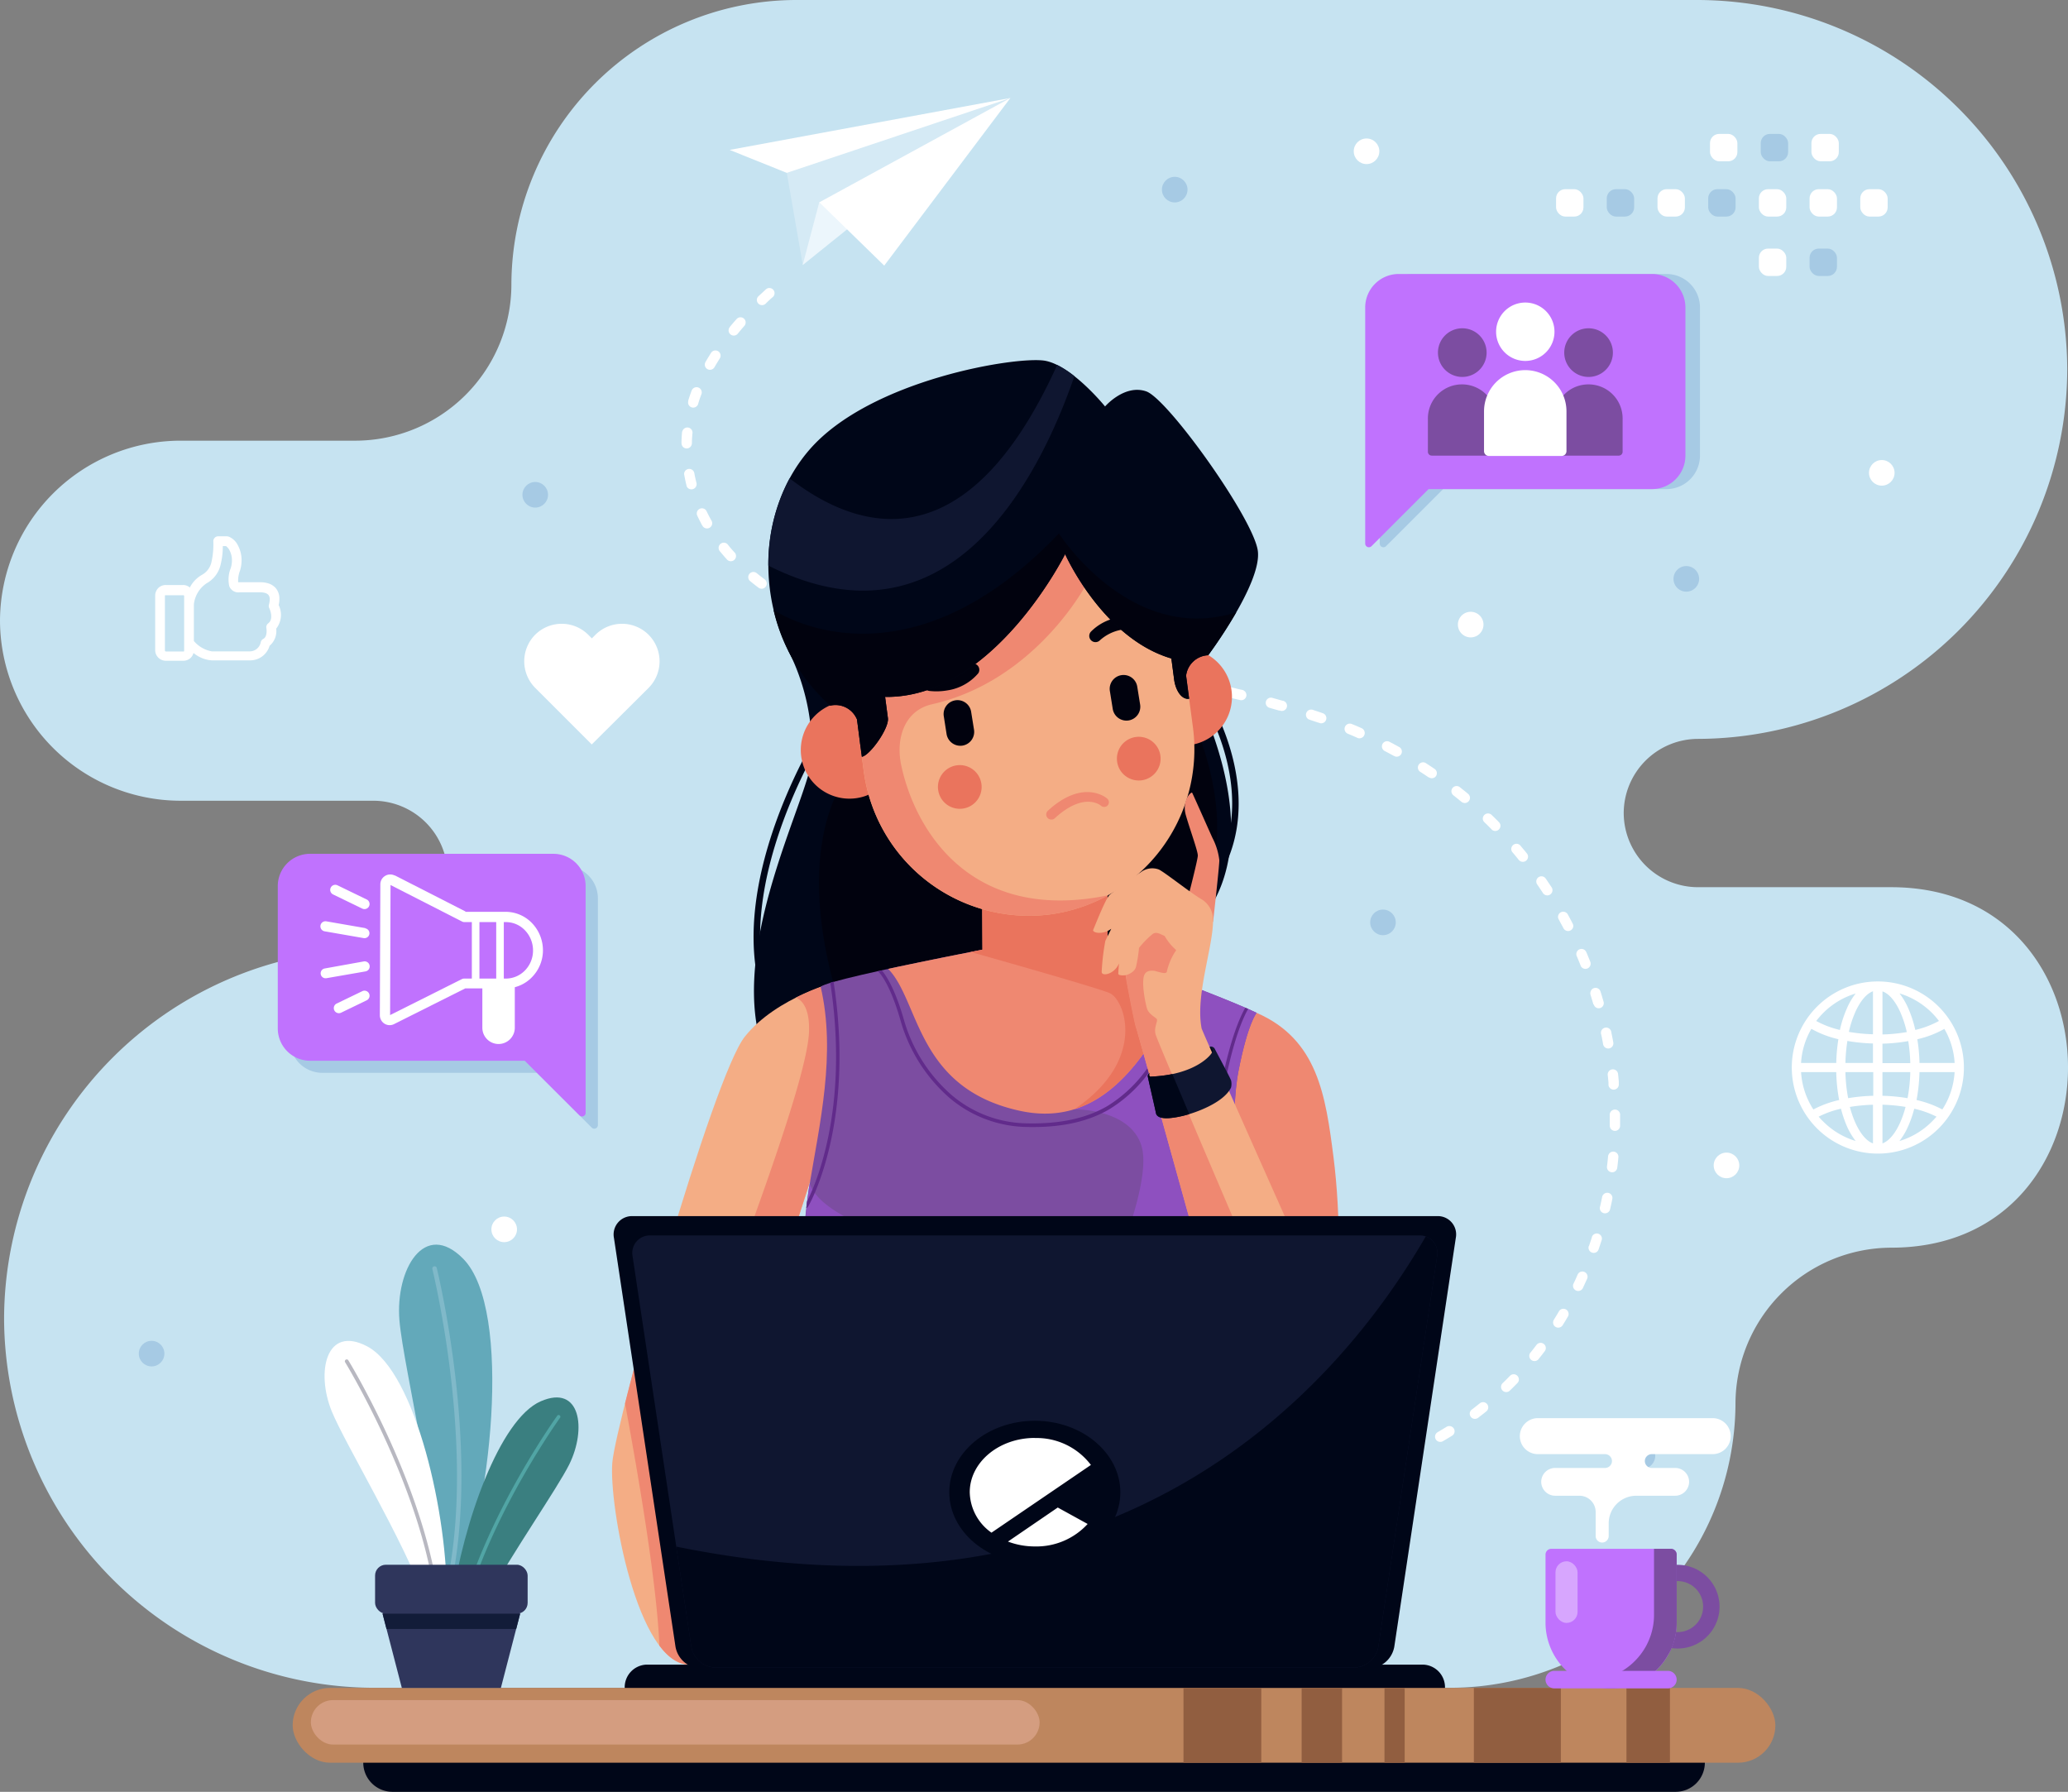 <svg id="Layer_2" data-name="Layer 2" xmlns="http://www.w3.org/2000/svg" width="295.078" height="255.629" viewBox="0 0 295.078 255.629">
  <rect x="0" y="0" width="295.078" height="255.629" fill="#808080" stroke="none"/>
  <g id="OBJECTS" transform="translate(0 0)">
    <path id="Path_162" data-name="Path 162" d="M269.845,178a22.3,22.3,0,0,0-22.213,22.213h0a40.7,40.7,0,0,1-40.573,40.573H53.3A52.86,52.86,0,0,1,.583,188.116h0A52.867,52.867,0,0,1,53.3,135.408h0a10.607,10.607,0,0,0,10.565-10.593h0A10.607,10.607,0,0,0,53.29,114.237H25.684A25.788,25.788,0,0,1,0,88.553H0A25.788,25.788,0,0,1,25.684,62.869H50.756A22.3,22.3,0,0,0,72.969,40.657h0A40.7,40.7,0,0,1,113.563,0h128.7a52.867,52.867,0,0,1,52.707,52.707h0a52.867,52.867,0,0,1-52.707,52.707h0a10.614,10.614,0,0,0-10.579,10.579h0a10.614,10.614,0,0,0,10.579,10.579h27.579C303.491,126.572,303.491,178,269.845,178Z" transform="translate(0 0)" fill="#c6e3f1" fill-rule="evenodd"/>
    <path id="Path_163" data-name="Path 163" d="M153.148,60.432a.738.738,0,0,0-.979-1.1c-.375.333-.743.694-1.1,1.013a.729.729,0,0,0-.16.861.743.743,0,0,0,1.173.215A14.264,14.264,0,0,1,153.148,60.432Zm66.875,169.151a.743.743,0,0,0,.035,1.479h1.492a.736.736,0,0,0,.354-1.388.8.8,0,0,0-.416-.111h-.847Zm5.838-.319a.743.743,0,0,0,.16,1.472l.694-.069.812-.1a.736.736,0,0,0,.333-1.333.75.75,0,0,0-.528-.132l-.777.09-.694.069Zm5.789-.847a.736.736,0,0,0,.292,1.444l.4-.056.694-.146.34-.076a.743.743,0,0,0,.111-1.388.784.784,0,0,0-.437,0l-.326.069-.694.139Zm5.657-1.388a.736.736,0,1,0,.444,1.388l.6-.187.639-.208.194-.062a.739.739,0,0,0-.486-1.4l-.174.056-.618.2-.6.187Zm5.47-2.006a.735.735,0,1,0,.6,1.34l.493-.215.59-.264.278-.132a.743.743,0,0,0-.236-1.388.694.694,0,0,0-.4.069l-.264.118-.569.257-.5.222Zm5.206-2.617a.743.743,0,0,0,.43,1.388.757.757,0,0,0,.319-.1l.215-.125.535-.319.528-.319a.743.743,0,0,0-.444-1.388.694.694,0,0,0-.333.111l-.514.312-.514.305-.222.132Zm4.859-3.214a.736.736,0,0,0,.652,1.291.826.826,0,0,0,.25-.118l.319-.25.479-.368.382-.305a.743.743,0,0,0-.382-1.312.771.771,0,0,0-.548.16l-.368.292-.465.368Zm4.415-3.783a.739.739,0,1,0,1.041,1.048l.3-.292.423-.423.333-.34a.694.694,0,0,0,.2-.611.736.736,0,0,0-1.263-.416l-.326.333-.41.41-.3.292Zm3.922-4.3a.743.743,0,0,0,1.159.923l.215-.271.368-.465.34-.444a.743.743,0,0,0-.6-1.187.763.763,0,0,0-.583.292l-.333.437-.354.451-.215.264Zm3.381-4.741a.736.736,0,0,0,.757,1.118.75.75,0,0,0,.5-.34l.118-.187.305-.5.354-.6a.743.743,0,0,0-1.284-.736l-.333.562-.3.486-.118.194Zm2.777-5.109a.743.743,0,0,0,1.34.632l.285-.618.243-.534.1-.215a.743.743,0,0,0-1.152-.868.812.812,0,0,0-.208.278l-.09.208-.229.521-.285.6Zm2.2-5.394a.743.743,0,0,0,1.173.805.778.778,0,0,0,.229-.333l.174-.521.181-.555.111-.347a.736.736,0,0,0-1.388-.437l-.1.333-.18.541-.174.514Zm1.6-5.609a.743.743,0,0,0,1.263.694.7.7,0,0,0,.181-.347l.1-.43.125-.576.09-.451a.736.736,0,0,0-1.291-.618.694.694,0,0,0-.16.326l-.09.437-.118.562-.1.43Zm1-5.748a.737.737,0,1,0,1.465.174l.049-.375.063-.59.049-.521a.736.736,0,0,0-1.291-.555.778.778,0,0,0-.18.416l-.049.507-.062.576Zm.4-5.817a.736.736,0,1,0,1.472,0V177.2a.743.743,0,1,0-1.479,0v1.465Zm-.187-5.831a.739.739,0,1,0,1.472-.132v-.354l-.056-.6-.056-.528a.743.743,0,0,0-1.472.16l.056.514.056.583Zm-.764-5.789a.738.738,0,1,0,1.451-.271l-.076-.417-.118-.59-.09-.458a.743.743,0,1,0-1.451.3l.1.444.111.583Zm-1.333-5.678a.726.726,0,1,0,1.388-.423l-.146-.5-.174-.59-.111-.34a.736.736,0,0,0-1.43.1.652.652,0,0,0,0,.347l.1.326.173.569.146.507Zm-1.888-5.553a.746.746,0,1,0,1.388-.548l-.264-.646-.236-.569-.076-.167a.738.738,0,1,0-1.354.59l.069.153.229.555.257.632Zm-2.423-5.3a.743.743,0,0,0,1.388-.354.826.826,0,0,0-.09-.333l-.139-.271-.292-.555-.271-.493a.743.743,0,0,0-1.388.375.694.694,0,0,0,.1.34l.257.486.292.535.139.271ZM263,145.5a.757.757,0,0,0,.694.326.743.743,0,0,0,.541-1.152l-.34-.507-.354-.528-.139-.2a.738.738,0,1,0-1.208.847l.125.187.347.514.34.514Zm-3.436-4.72a.743.743,0,0,0,1.3-.6.77.77,0,0,0-.16-.34l-.243-.305-.417-.493-.292-.354a.743.743,0,0,0-1.125.965l.285.333.4.486.243.305Zm-3.887-4.352a.743.743,0,0,0,1.243-.694.694.694,0,0,0-.2-.347l-.187-.2-.472-.465-.4-.389a.743.743,0,0,0-1.229.694.763.763,0,0,0,.208.361l.389.375.458.458.194.194Zm-4.3-3.943a.743.743,0,0,0,1.208-.639.764.764,0,0,0-.271-.507l-.222-.187-.528-.423-.41-.326a.739.739,0,1,0-.916,1.159l.4.319.507.416.229.187Zm-4.665-3.505a.75.75,0,0,0,.861,0,.736.736,0,0,0-.042-1.2l-.4-.271-.583-.382-.264-.174a.743.743,0,0,0-1.062.944.646.646,0,0,0,.264.3l.257.167.569.375.4.271Zm-4.984-3.061a.736.736,0,1,0,.694-1.291l-.139-.076-.632-.347-.548-.285a.736.736,0,0,0-1.007.972.694.694,0,0,0,.326.34l.528.278.618.333.139.076Zm-5.213-2.561a.756.756,0,0,0,.6-1.388l-.694-.305-.694-.285a.75.75,0,1,0-.569,1.388l.653.271.694.305Zm-5.442-2.138a.736.736,0,1,0,.479-1.388l-.1-.042-1.305-.437a.743.743,0,0,0-.889,1.034.694.694,0,0,0,.43.375l1.284.43h.1Zm-5.664-1.784a.736.736,0,1,0,.4-1.388l-1.43-.4a.694.694,0,0,0-.555.069.736.736,0,0,0,.167,1.354l1.388.4Zm-5.685-1.485a.736.736,0,0,0,.694-1.27.694.694,0,0,0-.319-.167c-.465-.083-.979-.229-1.444-.34a.743.743,0,0,0-.771,1.152.756.756,0,0,0,.437.292c.465.1.979.25,1.437.333Zm-5.748-1.256a.736.736,0,0,0,.326-1.423l-1.458-.278a.736.736,0,0,0-.618,1.284.784.784,0,0,0,.34.167l1.451.278Zm-5.8-1.048a.743.743,0,0,0,.625-1.27.694.694,0,0,0-.382-.187l-1.465-.236a.739.739,0,1,0-.507,1.388.638.638,0,0,0,.278.1l1.451.236Zm-5.824-.875a.736.736,0,0,0,.694-1.173.694.694,0,0,0-.493-.292l-1.465-.194a.736.736,0,0,0-.541,1.319.694.694,0,0,0,.347.146l1.465.194Zm-5.852-.694a.743.743,0,1,0,.16-1.472l-1.472-.153a.743.743,0,0,0-.555,1.3.694.694,0,0,0,.4.167Zm-5.866-.576a.743.743,0,0,0,.535-1.312.785.785,0,0,0-.4-.16l-1.479-.125a.738.738,0,1,0-.125,1.472Zm-5.907-.528a.743.743,0,0,0,.167-1.472l-1.465-.16a.737.737,0,0,0-.174,1.465l1.472.167Zm-5.831-.764a.743.743,0,0,0,.694-1.1.694.694,0,0,0-.528-.354l-1.444-.236a.737.737,0,1,0-.257,1.451c.486.09.979.167,1.472.243Zm-5.886-1.1a.736.736,0,0,0,.285-1.444l-1.43-.326a.736.736,0,0,0-.8,1.1.75.75,0,0,0,.458.333l1.458.333Zm-5.782-1.485a.736.736,0,0,0,.791-1.166.791.791,0,0,0-.368-.25c-.465-.132-.93-.278-1.388-.423a.736.736,0,1,0-.458,1.388c.479.153.951.3,1.43.437Zm-5.65-1.944a.75.75,0,0,0,.8-.167.736.736,0,0,0-.25-1.208l-1.347-.555a.736.736,0,0,0-.84,1.173.819.819,0,0,0,.257.18c.458.2.916.389,1.388.576Zm-5.435-2.527a.755.755,0,0,0,.736-1.319q-.646-.347-1.27-.694a.694.694,0,0,0-.652-.049.736.736,0,0,0-.1,1.319c.43.25.868.5,1.312.736Zm-5.081-3.228a.736.736,0,0,0,1.145-.826.757.757,0,0,0-.25-.354c-.389-.285-.771-.583-1.145-.889a.737.737,0,1,0-.937,1.138C150.267,101.311,150.656,101.623,151.058,101.921Zm-4.484-4.005a.743.743,0,0,0,1.27-.653.694.694,0,0,0-.174-.34c-.326-.354-.632-.694-.937-1.09a.743.743,0,1,0-1.145.937C145.908,97.16,146.234,97.541,146.574,97.916Zm-3.554-4.922a.743.743,0,1,0,1.3-.694c-.236-.423-.451-.84-.659-1.277a.737.737,0,1,0-1.333.632c.215.458.451.909.694,1.388Zm-2.242-5.657a.694.694,0,0,0,.458.514.743.743,0,0,0,.979-.868c-.118-.465-.222-.923-.305-1.388a.736.736,0,0,0-1.437-.069.646.646,0,0,0,0,.326c.09.5.194,1,.319,1.492Zm-.694-6.053a.736.736,0,0,0,1.388.382.756.756,0,0,0,.09-.347c0-.472.035-.951.076-1.388a.736.736,0,0,0-1.388-.444.694.694,0,0,0-.1.312c-.042.5-.069,1.013-.076,1.52Zm.972-6.018a.757.757,0,0,0,0,.479.736.736,0,0,0,1.388,0,14.105,14.105,0,0,1,.465-1.388.744.744,0,1,0-1.388-.534c-.18.472-.347.965-.493,1.444Zm2.457-5.553a.739.739,0,1,0,1.277.743c.243-.416.493-.826.75-1.236a.738.738,0,0,0-1.243-.8c-.271.43-.534.861-.784,1.291Zm3.45-4.963a.743.743,0,0,0,.625,1.208.757.757,0,0,0,.521-.271c.305-.375.618-.743.937-1.111a.736.736,0,0,0-.805-1.18.826.826,0,0,0-.305.208C147.608,63.979,147.282,64.361,146.963,64.749Z" transform="translate(-42.84 -18.089)" fill="#fff" fill-rule="evenodd"/>
    <path id="Path_164" data-name="Path 164" d="M164.626,149.2a.479.479,0,0,1,.653-.139.465.465,0,0,1,.139.646c-.049.083-18.61,28.925-3.95,45.738a.472.472,0,0,1-.049.694.465.465,0,0,1-.659-.042C145.634,178.712,164.577,149.287,164.626,149.2Z" transform="translate(-47.377 -45.566)" fill="#000618" fill-rule="evenodd"/>
    <path id="Path_165" data-name="Path 165" d="M246.631,143.194a.468.468,0,1,1,.791-.5c0,.049,10.628,16.507-.555,29.154a.465.465,0,0,1-.694.042.472.472,0,0,1,0-.694C256.884,159.111,246.659,143.235,246.631,143.194Z" transform="translate(-75.245 -43.576)" fill="#000618" fill-rule="evenodd"/>
    <path id="Path_166" data-name="Path 166" d="M167.654,121.057l-7.8,8.594a31.424,31.424,0,0,1,3.374,15.313c-.375,8.691-29.668,56.851,24.455,56.6s24-28.169,24-28.169,17.854-5.775,8.837-31.626S167.654,121.057,167.654,121.057Z" transform="translate(-47.399 -36.898)" fill="#000618" fill-rule="evenodd"/>
    <path id="Path_167" data-name="Path 167" d="M216.252,179.865c-.312-.312-.5-.486-.5-.486a11.861,11.861,0,0,0,1.624-.694A49.137,49.137,0,0,0,222,172.576c7.379-11.474-.472-27.252-.472-27.252l-4.165-1.243s-8.33-2.978-10.551-3.728-28.051.868-35.4,14.647.833,33.757.833,33.757,30.446-.986,32.181-1.111C205.729,187.535,210.734,185.585,216.252,179.865Z" transform="translate(-51.488 -42.88)" fill="#01020e" fill-rule="evenodd"/>
    <path id="Path_168" data-name="Path 168" d="M247.433,208.17c8.691,3.8,9.822,11.745,10.954,20.589,1,7.851,1.312,19.686-.757,37.672S222.7,242.7,222.7,242.7Z" transform="translate(-68.112 -63.668)" fill="#ef8871" fill-rule="evenodd"/>
    <path id="Path_169" data-name="Path 169" d="M166.667,205.928l-8.441-4.318s-8.92,2.221-13.48,7.955S126.371,264.313,125.85,270.3s3.54,28.842,10.968,28.842S147.924,249.2,147.924,249.2l6.067-18.742Z" transform="translate(-38.477 -61.662)" fill="#f4ad85" fill-rule="evenodd"/>
    <path id="Path_170" data-name="Path 170" d="M167.484,205.928l-8.441-4.318a33.227,33.227,0,0,0-6.164,2.367c1.1.528,1.951,1.881,1.853,4.859-.264,7.816-12.189,37.665-14.8,46.008s-4.692,13.3-4.692,13.3l-5.428-11.4c-.493,1.84-.937,3.568-1.333,5.137,2.027,10.954,4.561,25.968,4.9,34.548,1.256,1.673,2.679,2.7,4.255,2.7,7.427,0,11.106-49.944,11.106-49.944l6.067-18.742Z" transform="translate(-39.295 -61.662)" fill="#ef8871" fill-rule="evenodd"/>
    <path id="Path_171" data-name="Path 171" d="M199.652,192.32s22.428,7.99,28.766,11c0,0-1.215,1.263-2.575,8.142s0,16.944-1.43,26.85c-1.041,7.157-5.886,43.371-8.5,62.911l-55.282-4.456c0-.868-.049-1.916-.1-3.1,4.54,3.533,8.892,3.693,6.2-6.636-4.692-17.986-3.776-49.285-2.214-58.656s3.894-19.263,1.68-28.78C167.68,198.255,199.652,192.32,199.652,192.32Z" transform="translate(-49.098 -58.82)" fill="#7c4da1" fill-rule="evenodd"/>
    <path id="Path_172" data-name="Path 172" d="M215.581,200.08c5.616,2.082,11.315,4.318,14.036,5.616,0,0-1.215,1.263-2.575,8.142s0,16.944-1.43,26.85c-.208,1.43-.569,4.033-1.034,7.427-12.495,1.944-49.382,6.171-58.239,5.387a15.463,15.463,0,0,1-1.888-.285,162.259,162.259,0,0,1,1.263-22.47c.042-.243.083-.479.118-.694,3.131,9.225,42.475,14.376,42.475,14.376s6.518-14.425,4.859-19.77-9.552-5.2-9.552-5.2l.2-4.776s7.823-10.593,9.718-13.814C213.749,200.441,214.485,200.2,215.581,200.08Z" transform="translate(-50.296 -61.194)" fill="#8e50bf" fill-rule="evenodd"/>
    <path id="Path_173" data-name="Path 173" d="M219.152,201.088l.465.18c-.993,4.019-2.332,8.732-4.165,11.509a19.8,19.8,0,0,1-6.5,6.49c-2.846,1.652-6.567,2.645-11.8,2.513a17.465,17.465,0,0,1-11-4.165,22.948,22.948,0,0,1-6.942-10.933c-1.43-5-2.777-6.664-3.242-7.115l.548-.118c.639.75,1.9,2.666,3.165,7.094a22.442,22.442,0,0,0,6.81,10.7,16.937,16.937,0,0,0,10.655,4.019c5.1.125,8.739-.84,11.516-2.443a19.436,19.436,0,0,0,6.331-6.31c1.833-2.728,3.151-7.421,4.165-11.419Zm9.218,3.679.41.174c-1.083,1.916-2.6,5.928-4,14.327-1.673,10.065.243,14.577,1.715,16.514,0,.229-.035.458-.056.694-1.576-1.791-3.957-6.407-2.145-17.284,1.388-8.253,2.922-12.37,4.075-14.418Zm-62.64,28.578q.056-.479.1-.916c1.263-2.478,6.06-13.39,3.325-31.237l.472-.146c3.145,20.373-3.471,31.869-3.658,32.132a.27.27,0,0,1-.056.069.25.25,0,0,1-.187.1Z" transform="translate(-50.688 -61.001)" fill="#612b8b" fill-rule="evenodd"/>
    <path id="Path_174" data-name="Path 174" d="M204.655,157.75h.167a8.871,8.871,0,0,1,8.962,8.753l.111,17.958c3.256,1.187,7.15,2.631,10.794,4.026-5.741,12.391-12.495,20.582-23.324,18.235-14.82-3.214-14.293-15.66-18.8-20.248,4.214-.909,9.163-1.9,13.453-2.742l-.1-17.021A8.892,8.892,0,0,1,204.655,157.75Z" transform="translate(-55.835 -48.247)" fill="#ef8871" fill-rule="evenodd"/>
    <path id="Path_175" data-name="Path 175" d="M218.415,164.429a8.608,8.608,0,0,1,.555,2.992l.111,17.958c3.256,1.187,7.15,2.631,10.794,4.026-4.22,9.114-9.024,15.966-15.535,18,10.412-7.011,7.2-15.667,4.984-16.576s-19.8-5.852-19.8-5.852l1.68-.326-.1-17.021a8.9,8.9,0,0,1,3.179-6.879C208.96,160.7,213.632,162.159,218.415,164.429Z" transform="translate(-61.023 -49.164)" fill="#ea745d" fill-rule="evenodd"/>
    <path id="Path_176" data-name="Path 176" d="M240.18,133.25h.514a6.942,6.942,0,1,1-5.553,2.145c.1,2.048.75,4.505,3.367,4.415l-.6-3.943a2.381,2.381,0,0,1,2.27-2.617Z" transform="translate(-71.334 -40.754)" fill="#ea745d" fill-rule="evenodd"/>
    <path id="Path_177" data-name="Path 177" d="M169.74,144.463c-.167.042-.333.1-.493.153h0a6.942,6.942,0,1,0,5.914.618c.444,2,.451,4.554-2.082,5.144l-.451-3.964a2.381,2.381,0,0,0-2.888-1.951Z" transform="translate(-50.346 -44.165)" fill="#ea745d" fill-rule="evenodd"/>
    <path id="Path_178" data-name="Path 178" d="M193.734,89.4h0a23.761,23.761,0,0,1,26.614,20.36l2.846,21.359a23.768,23.768,0,0,1-20.36,26.607h0a23.761,23.761,0,0,1-26.614-20.36l-2.839-21.359A23.761,23.761,0,0,1,193.734,89.4Z" transform="translate(-52.967 -27.281)" fill="#f4ad85" fill-rule="evenodd"/>
    <path id="Path_179" data-name="Path 179" d="M193.734,89.4h0A23.775,23.775,0,0,1,220,107.8a9.863,9.863,0,0,1-1.083,3.471l-10.947-.639s-7.205,13.772-22,17.118c-3.978.9-5.22,4.915-4.408,8.719,1.978,9.281,9.94,22.574,29.55,18.534a23.448,23.448,0,0,1-8.274,2.728h0a23.761,23.761,0,0,1-26.614-20.36l-2.839-21.359A23.761,23.761,0,0,1,193.734,89.4Z" transform="translate(-52.966 -27.282)" fill="#ef8871" fill-rule="evenodd"/>
    <path id="Path_180" data-name="Path 180" d="M195.444,157.284a3.117,3.117,0,1,1-2.61,3.554,3.117,3.117,0,0,1,2.61-3.554Z" transform="translate(-58.966 -48.094)" fill="#ea745d" fill-rule="evenodd"/>
    <path id="Path_181" data-name="Path 181" d="M232.234,151.464a3.117,3.117,0,1,1-2.61,3.554,3.117,3.117,0,0,1,2.61-3.554Z" transform="translate(-70.219 -46.314)" fill="#ea745d" fill-rule="evenodd"/>
    <path id="Path_182" data-name="Path 182" d="M190.913,138.483a.89.89,0,1,0-.25,1.763,8.954,8.954,0,0,0,2.548-.069,7.15,7.15,0,0,0,4.456-2.45.9.9,0,0,0-1.388-1.131A6.014,6.014,0,0,1,190.913,138.483Z" transform="translate(-58.079 -41.676)" fill="#01020e" fill-rule="evenodd"/>
    <path id="Path_183" data-name="Path 183" d="M244.293,215.146s.909-.132,1.111.576-2.777,4.519-2.992,4.651-6.136-.618-6.136-.618-.319-.292-.25-.521a1.18,1.18,0,0,1,.285-.423Z" transform="translate(-72.185 -65.799)" fill="#000618" fill-rule="evenodd"/>
    <path id="Path_184" data-name="Path 184" d="M230.982,128.665a6.241,6.241,0,0,0-5.553,1.444.888.888,0,1,1-1.27-1.243,7.108,7.108,0,0,1,4.637-2.082,8.975,8.975,0,0,1,2.548.132.9.9,0,0,1,.694,1.055.882.882,0,0,1-1.055.694Z" transform="translate(-68.481 -38.765)" fill="#01020e" fill-rule="evenodd"/>
    <path id="Path_185" data-name="Path 185" d="M174.6,122.062l.4,3.027c.194,1.458-2.6,5.359-3.721,5.512l-.694-5.324a3.316,3.316,0,0,0-3.811-1.971c-10.662-9.4-11.69-26.426-2.985-36.492s29.849-13.439,33.687-12.7,8.51,6.511,8.51,6.511,2.777-3.221,5.873-2.152,15.313,18.159,15.924,22.754-7.073,14.89-7.073,14.89a3.318,3.318,0,0,0-3.158,2.909l.437,3.3c-1.118.153-1.944-1.263-2.138-2.721l-.4-3.027c-9.829-2.888-15.16-14.89-15.16-14.89S190.039,122.27,174.6,122.062Z" transform="translate(-48.307 -22.638)" fill="#000618" fill-rule="evenodd"/>
    <path id="Path_186" data-name="Path 186" d="M157.93,103.63a26.017,26.017,0,0,1,3.04-12.446c9.635,7.469,25.2,12.495,38.178-16.174a13.882,13.882,0,0,1,2.457,1.6C196.573,91.17,183.745,116.6,157.93,103.63Z" transform="translate(-48.302 -22.942)" fill="#0f1630" fill-rule="evenodd"/>
    <path id="Path_187" data-name="Path 187" d="M174.924,132.957l.4,3.026c.194,1.458-2.6,5.359-3.721,5.512l-.694-5.324A3.316,3.316,0,0,0,167.1,134.2a26.163,26.163,0,0,1-8.1-13.668s18.256,12.682,40.719-10.891c0,0,10.273,16.021,25.309,11.245a69.1,69.1,0,0,1-4.005,6.129,3.318,3.318,0,0,0-3.158,2.909l.437,3.3c-1.118.153-1.944-1.263-2.138-2.721l-.4-3.027c-9.829-2.888-15.16-14.89-15.16-14.89S190.362,133.165,174.924,132.957Z" transform="translate(-48.63 -33.533)" fill="#01020e" fill-rule="evenodd"/>
    <path id="Path_188" data-name="Path 188" d="M246.038,180.926l1.541.417s.9-8.024.889-8.8a9.273,9.273,0,0,0-.993-3.207c-.6-1.312-2.777-6.247-2.888-6.421s-1.52,1.062-.889,3.235,1.708,5.1,1.7,5.734-1.451,6.185-1.451,6.185Z" transform="translate(-74.485 -49.821)" fill="#ef8871" fill-rule="evenodd"/>
    <path id="Path_189" data-name="Path 189" d="M241.817,185.777a3.422,3.422,0,0,0-1.791-2.985c-1.541-.93-5.178-3.811-5.956-4.165a2.693,2.693,0,0,0-2.582.4,45.217,45.217,0,0,0-4.45,3.228c-.611.639-2.138,4.561-2.325,4.977s1.347.784,2.575-.146c0,0-.646,1.291-.847,1.728a31.929,31.929,0,0,0-.521,4.429c0,.694,1.84.333,2.471-1.215,0,0-.1,1.118-.1,1.465s1.062.215,1.062.215,1.229,6.657,1.506,7.49S241.7,240.074,241.7,240.074l15.271-.923s-16.66-37.3-16.792-37.852C239.256,196.564,241.838,189.7,241.817,185.777Z" transform="translate(-68.723 -54.582)" fill="#f4ad85" fill-rule="evenodd"/>
    <path id="Path_190" data-name="Path 190" d="M231.4,197.763l.069.347h0v.132h0v.076h0v.076h0v.076c.326,1.756,1.145,6.095,1.388,6.761s6.067,21.671,9.086,32.514a44.212,44.212,0,0,0,5.838-2.874s-11.8-27.537-12.106-28.62.375-1.944.146-2.235-1.145-.694-1.388-1.5-.784-3.554-.423-4.665c.271-.854,1.173-.75,1.569-.694a9.024,9.024,0,0,0,1.159.292c.59.083.548-.278.548-.278a8.775,8.775,0,0,1,1.319-2.978,7.857,7.857,0,0,1-1.652-2.02c-.659-.285-1.18-.652-1.7-.292a13.042,13.042,0,0,0-1.958,1.992,20.508,20.508,0,0,1-.4,2.582C232.719,197.472,231.4,197.763,231.4,197.763Z" transform="translate(-70.773 -58.641)" fill="#ef8871" fill-rule="evenodd"/>
    <path id="Path_191" data-name="Path 191" d="M131.515,348.777H242.358a3.235,3.235,0,0,0,3.1-3.332h0a3.228,3.228,0,0,0-3.1-3.325H131.515a3.228,3.228,0,0,0-3.1,3.325h0a3.228,3.228,0,0,0,3.1,3.332Z" transform="translate(-39.276 -104.636)" fill="#000618" fill-rule="evenodd"/>
    <path id="Path_192" data-name="Path 192" d="M243.665,249.94H128.817a2.617,2.617,0,0,0-2.638,3.11l8.781,58.309a3.748,3.748,0,0,0,3.568,3.11h95.425a3.755,3.755,0,0,0,3.575-3.11l8.774-58.309a2.61,2.61,0,0,0-2.638-3.11Z" transform="translate(-38.577 -76.443)" fill="#000618" fill-rule="evenodd"/>
    <path id="Path_193" data-name="Path 193" d="M242.282,253.91H132.53a2.5,2.5,0,0,0-2.52,2.971l8.385,55.713a3.589,3.589,0,0,0,3.415,2.964H233a3.582,3.582,0,0,0,3.415-2.964l8.392-55.713a2.506,2.506,0,0,0-2.527-2.971Z" transform="translate(-39.749 -77.657)" fill="#0f1630" fill-rule="evenodd"/>
    <path id="Path_194" data-name="Path 194" d="M139,298.365l2.152,14.293a3.589,3.589,0,0,0,3.415,2.964h91.2a3.582,3.582,0,0,0,3.415-2.964l8.392-55.713a2.506,2.506,0,0,0-1.624-2.825C233.4,275.791,202.508,311.29,139,298.365Z" transform="translate(-42.513 -77.722)" fill="#000618" fill-rule="evenodd"/>
    <path id="Path_195" data-name="Path 195" d="M207.34,312.4c6.719,0,12.2-4.581,12.2-10.19S214.06,292,207.34,292s-12.21,4.574-12.21,10.19S200.593,312.4,207.34,312.4Z" transform="translate(-59.68 -89.307)" fill="#000618" fill-rule="evenodd"/>
    <path id="Path_196" data-name="Path 196" d="M208.631,295.544a9.718,9.718,0,0,1,8,3.839l-14.189,9.663a7.226,7.226,0,0,1-3.1-5.768c0-4.276,4.165-7.747,9.281-7.747Zm7.532,12.259-4.262-2.346-7.108,4.859a10.836,10.836,0,0,0,3.839.694,9.906,9.906,0,0,0,7.532-3.207Z" transform="translate(-60.971 -90.387)" fill="#fff" fill-rule="evenodd"/>
    <path id="Path_197" data-name="Path 197" d="M229.774,138.749h0a1.978,1.978,0,0,0-1.645,2.263l.41,2.554a1.985,1.985,0,0,0,2.263,1.645h0a1.985,1.985,0,0,0,1.645-2.27l-.41-2.548A1.978,1.978,0,0,0,229.774,138.749Z" transform="translate(-69.765 -42.428)" fill="#01020e" fill-rule="evenodd"/>
    <path id="Path_198" data-name="Path 198" d="M195.606,143.927h0a1.978,1.978,0,0,0-1.617,2.263l.4,2.554a1.992,1.992,0,0,0,2.27,1.638h0a1.985,1.985,0,0,0,1.645-2.263l-.41-2.554a1.971,1.971,0,0,0-2.291-1.638Z" transform="translate(-59.323 -44.01)" fill="#01020e" fill-rule="evenodd"/>
    <path id="Path_199" data-name="Path 199" d="M223.705,163.678a.674.674,0,1,1-.84,1.048s-2.374-2.082-6.594,1.812a.73.73,0,0,1-.993-1.069C220.366,160.784,223.7,163.665,223.705,163.678Z" transform="translate(-65.778 -49.789)" fill="#ef8871" fill-rule="evenodd"/>
    <path id="Path_200" data-name="Path 200" d="M244.833,215.265a.444.444,0,0,1,.354.43c.049.389-2.318,3.471-8.927,3.693,0,0-.16-.049-.187-.153s.083-.215.083-.215V218.9a.562.562,0,0,0-.236.375c0,.2.972,4.283,1.173,5.31s2.2.791,3.9.382,5.755-1.833,6.817-4.026a2.145,2.145,0,0,0,0-1.027c-.167-.472-2.221-4.276-2.325-4.505a.632.632,0,0,0-.694-.3Z" transform="translate(-72.155 -65.786)" fill="#0f1630" fill-rule="evenodd"/>
    <path id="Path_201" data-name="Path 201" d="M239.4,220.7a19.06,19.06,0,0,1-3.138.361s-.16-.049-.187-.153.083-.215.083-.215v-.118a.562.562,0,0,0-.236.375c0,.2.972,4.283,1.173,5.31s2.2.791,3.9.382c.243-.062.534-.139.854-.236l-2.416-5.706Z" transform="translate(-72.155 -67.464)" fill="#000618" fill-rule="evenodd"/>
    <path id="Path_202" data-name="Path 202" d="M78.835,356.26h183.1a4.165,4.165,0,0,1,4.165,4.165h0a4.165,4.165,0,0,1-4.165,4.165H78.835a4.165,4.165,0,0,1-4.165-4.165h0A4.165,4.165,0,0,1,78.835,356.26Z" transform="translate(-22.838 -108.961)" fill="#000618" fill-rule="evenodd"/>
    <rect id="Rectangle_93" data-name="Rectangle 93" width="211.564" height="10.669" rx="5.335" transform="translate(41.76 240.809)" fill="#be865e"/>
    <rect id="Rectangle_94" data-name="Rectangle 94" width="11.1" height="10.669" transform="translate(168.867 240.809)" fill="#915e40"/>
    <rect id="Rectangle_95" data-name="Rectangle 95" width="5.768" height="10.669" transform="translate(185.728 240.809)" fill="#915e40"/>
    <rect id="Rectangle_96" data-name="Rectangle 96" width="2.881" height="10.669" transform="translate(197.549 240.809)" fill="#915e40"/>
    <rect id="Rectangle_97" data-name="Rectangle 97" width="12.411" height="10.669" transform="translate(210.301 240.809)" fill="#915e40"/>
    <rect id="Rectangle_98" data-name="Rectangle 98" width="6.206" height="10.669" transform="translate(232.076 240.809)" fill="#915e40"/>
    <rect id="Rectangle_99" data-name="Rectangle 99" width="103.984" height="6.345" rx="3.172" transform="translate(44.356 242.544)" fill="#d49d80"/>
    <path id="Path_203" data-name="Path 203" d="M161.73,30.823l2.284,13.14,29.62-23.823-30.931,7.6Z" transform="translate(-49.465 -6.16)" fill="#d5eaf5" fill-rule="evenodd"/>
    <path id="Path_204" data-name="Path 204" d="M165,49.386,176.426,40.2a17.815,17.815,0,0,1,.528-2.325l-9.593,2.575Z" transform="translate(-50.465 -11.582)" fill="#ecf6fc" fill-rule="evenodd"/>
    <path id="Path_205" data-name="Path 205" d="M190.04,20.14l-40.06,7.407,8.156,3.276Z" transform="translate(-45.871 -6.16)" fill="#fff" fill-rule="evenodd"/>
    <path id="Path_206" data-name="Path 206" d="M195.679,20.14l-18,23.914-9.26-9.031Z" transform="translate(-51.511 -6.16)" fill="#fff" fill-rule="evenodd"/>
    <path id="Path_207" data-name="Path 207" d="M59.62,191.484a52.25,52.25,0,0,1,12.134-1.423h0a10.607,10.607,0,0,0,10.579-10.579h0a10.565,10.565,0,0,0-.1-1.492H98.958a4.609,4.609,0,0,1,4.588,4.588v32.375a.514.514,0,0,1-.875.361l-7.823-7.823H64.208A4.6,4.6,0,0,1,59.62,202.9Z" transform="translate(-18.235 -54.438)" fill="#a6cae4" fill-rule="evenodd"/>
    <path id="Path_208" data-name="Path 208" d="M61.7,175.48H96.438a4.6,4.6,0,0,1,4.588,4.588v32.368a.493.493,0,0,1-.312.472.5.5,0,0,1-.562-.111L92.335,205H61.7a4.609,4.609,0,0,1-4.6-4.588V180.068a4.6,4.6,0,0,1,4.6-4.588Z" transform="translate(-17.464 -53.67)" fill="#c072fe" fill-rule="evenodd"/>
    <path id="Path_209" data-name="Path 209" d="M90.3,185.053h5.755a5.234,5.234,0,0,1,3.748,1.624,5.609,5.609,0,0,1,1.548,3.866h0v.069a5.477,5.477,0,0,1-1.562,3.762,5.213,5.213,0,0,1-3.748,1.6H90.276l-10.169,5.1a1.388,1.388,0,0,1-1.86-.6,1.437,1.437,0,0,1-.167-.694l.069-18.617a1.4,1.4,0,0,1,.653-1.215,1.319,1.319,0,0,1,.694-.222,1.388,1.388,0,0,1,.694.146h.056L90.29,185Zm5.755,1.465H90.13a.694.694,0,0,1-.326-.083l-10.2-5.206-.062,18.555,10.211-5.116a.736.736,0,0,1,.347-.09h5.97a3.8,3.8,0,0,0,2.714-1.159,4.061,4.061,0,0,0,1.152-2.777v-.076a4.116,4.116,0,0,0-1.138-2.86,3.762,3.762,0,0,0-2.728-1.187Z" transform="translate(-23.88 -54.969)" fill="#fff" fill-rule="evenodd"/>
    <path id="Path_210" data-name="Path 210" d="M103.78,201.88v6.49a2.325,2.325,0,0,1-2.318,2.318h0a2.318,2.318,0,0,1-2.312-2.318v-6.31h3.318A4.352,4.352,0,0,0,103.78,201.88Z" transform="translate(-30.325 -61.744)" fill="#fff" fill-rule="evenodd"/>
    <rect id="Rectangle_100" data-name="Rectangle 100" width="1.083" height="9.51" transform="translate(67.326 130.813)" fill="#fff"/>
    <rect id="Rectangle_101" data-name="Rectangle 101" width="1.083" height="9.51" transform="translate(70.804 130.813)" fill="#fff"/>
    <path id="Path_211" data-name="Path 211" d="M72.282,188.062a.7.7,0,1,1-.243,1.388l-5.553-.965a.722.722,0,1,1,.243-1.423l5.553.965Zm-.437,8.962a.722.722,0,1,1,.632,1.3l-3.658,1.77a.725.725,0,0,1-.632-1.305Zm.632-13.085a.725.725,0,0,1-.632,1.305l-4.165-2.02a.723.723,0,0,1,.625-1.305l4.165,2.02Zm-.437,8.844a.722.722,0,1,1,.243,1.423l-5.553.965a.7.7,0,1,1-.243-1.388Z" transform="translate(-20.151 -55.617)" fill="#fff" fill-rule="evenodd"/>
    <path id="Path_212" data-name="Path 212" d="M324.53,56.31H288.379a4.783,4.783,0,0,0-4.769,4.769v33.68a.528.528,0,0,0,.909.375L292.655,87H324.53a4.783,4.783,0,0,0,4.776-4.769V61.079a4.783,4.783,0,0,0-4.776-4.769Z" transform="translate(-86.741 -17.222)" fill="#a6cae4" fill-rule="evenodd"/>
    <path id="Path_213" data-name="Path 213" d="M321.54,56.31H285.4a4.783,4.783,0,0,0-4.776,4.769v33.68a.528.528,0,0,0,.909.375L289.665,87H321.54a4.783,4.783,0,0,0,4.776-4.769V61.079a4.783,4.783,0,0,0-4.776-4.769Z" transform="translate(-85.827 -17.222)" fill="#c072fe" fill-rule="evenodd"/>
    <path id="Path_214" data-name="Path 214" d="M299.016,74.412a3.471,3.471,0,1,0-3.436-3.471,3.471,3.471,0,0,0,3.436,3.471Z" transform="translate(-90.402 -20.636)" fill="#7c4da1" fill-rule="evenodd"/>
    <path id="Path_215" data-name="Path 215" d="M298.383,79h0a4.859,4.859,0,0,1,4.859,4.859v4.755a.555.555,0,0,1-.548.548h-8.642a.548.548,0,0,1-.541-.548V83.908A4.859,4.859,0,0,1,298.383,79Z" transform="translate(-89.769 -24.162)" fill="#7c4da1" fill-rule="evenodd"/>
    <path id="Path_216" data-name="Path 216" d="M325.011,74.412a3.471,3.471,0,1,0-3.471-3.471,3.471,3.471,0,0,0,3.471,3.471Z" transform="translate(-98.342 -20.635)" fill="#7c4da1" fill-rule="evenodd"/>
    <path id="Path_217" data-name="Path 217" d="M324.39,79h0a4.859,4.859,0,0,1,4.859,4.859v4.755a.548.548,0,0,1-.542.548h-8.649a.555.555,0,0,1-.548-.548V83.908A4.859,4.859,0,0,1,324.39,79Z" transform="translate(-97.721 -24.162)" fill="#7c4da1" fill-rule="evenodd"/>
    <path id="Path_218" data-name="Path 218" d="M311.7,70.51a4.165,4.165,0,1,0-4.165-4.165A4.165,4.165,0,0,0,311.7,70.51Z" transform="translate(-94.06 -19.018)" fill="#fff" fill-rule="evenodd"/>
    <path id="Path_219" data-name="Path 219" d="M310.943,76.07h0a5.886,5.886,0,0,1,5.872,5.866v5.72a.694.694,0,0,1-.659.659H305.71a.694.694,0,0,1-.659-.659v-5.72A5.886,5.886,0,0,1,310.943,76.07Z" transform="translate(-93.299 -23.266)" fill="#fff" fill-rule="evenodd"/>
    <path id="Path_220" data-name="Path 220" d="M380.589,201.71a12.28,12.28,0,1,1-8.684,3.6A12.279,12.279,0,0,1,380.589,201.71Zm10.954,12.932h-5.012a24.785,24.785,0,0,1-.417,3.984,14.91,14.91,0,0,1,3.679,1.347,10.9,10.9,0,0,0,1.749-5.331Zm-6.324,0h-3.971v3.381a24.728,24.728,0,0,1,3.582.34A22.253,22.253,0,0,0,385.219,214.642Zm-5.282,0h-3.971a22.259,22.259,0,0,0,.389,3.721,24.731,24.731,0,0,1,3.582-.34Zm-5.282,0h-5.019a10.981,10.981,0,0,0,1.756,5.331,14.814,14.814,0,0,1,3.679-1.347A24.024,24.024,0,0,1,374.654,214.642Zm-5.019-1.305h5.019a25.178,25.178,0,0,1,.305-3.387,14.417,14.417,0,0,1-3.853-1.479,10.926,10.926,0,0,0-1.472,4.859Zm6.608-3.117a23.432,23.432,0,0,0-.278,3.117h3.929V210.56a25.4,25.4,0,0,1-3.693-.368Zm8.691,0a25.216,25.216,0,0,1-3.686.368v2.777h3.971a23.432,23.432,0,0,0-.285-3.117Zm1.6,3.117h5.012a10.836,10.836,0,0,0-1.465-4.859,14.319,14.319,0,0,1-3.859,1.479,24.11,24.11,0,0,1,.312,3.387Zm-5.283-10.2v6.136a23.9,23.9,0,0,0,3.471-.34,15.534,15.534,0,0,0-.951-2.895c-.465-1.027-1.326-2.478-2.492-2.9Zm0,16.188v5.491c1.166-.43,2.027-1.881,2.492-2.909a14.053,14.053,0,0,0,.8-2.3,24.777,24.777,0,0,0-3.29-.312Zm-1.354,5.491V219.3a24.987,24.987,0,0,0-3.3.312,14.779,14.779,0,0,0,.805,2.3C377.868,222.937,378.728,224.395,379.895,224.818Zm0-15.57v-6.136c-1.166.423-2.027,1.874-2.492,2.9a15.04,15.04,0,0,0-.951,2.895,23.9,23.9,0,0,0,3.471.34Zm-8.108-1.9a13.425,13.425,0,0,0,3.387,1.284,16.016,16.016,0,0,1,1.041-3.172,9.59,9.59,0,0,1,1.208-2.027,11.023,11.023,0,0,0-4.63,2.777,12.189,12.189,0,0,0-1.007,1.152Zm14.14,1.284a13.374,13.374,0,0,0,3.381-1.284,11.206,11.206,0,0,0-1-1.152,11.065,11.065,0,0,0-4.63-2.777,9.9,9.9,0,0,1,1.208,2.027,16.478,16.478,0,0,1,1.041,3.172Zm3.033,12.37a13.667,13.667,0,0,0-3.179-1.131,15.931,15.931,0,0,1-.9,2.575,9.508,9.508,0,0,1-1.215,2.034,11.044,11.044,0,0,0,4.637-2.777c.229-.229.444-.465.653-.694Zm-13.647-1.131a13.62,13.62,0,0,0-3.172,1.131,9.022,9.022,0,0,0,.653.694,11.023,11.023,0,0,0,4.63,2.777,9.934,9.934,0,0,1-1.215-2.027,16.231,16.231,0,0,1-.875-2.548Z" transform="translate(-112.646 -61.692)" fill="#fff" fill-rule="evenodd"/>
    <path id="Path_221" data-name="Path 221" d="M36.828,117.55a4.415,4.415,0,0,1,1.763-1.84,2.735,2.735,0,0,0,1.333-1.791,11.467,11.467,0,0,0,.271-3.006.694.694,0,0,1,.694-.694h1.173a1.18,1.18,0,0,1,.354.056,2.548,2.548,0,0,1,1.256,1.18,4.45,4.45,0,0,1,.555,2.18A4.963,4.963,0,0,1,44,115.128a3.894,3.894,0,0,0-.257,1.645.639.639,0,0,0,.2,0h2.95a3.776,3.776,0,0,1,1.007.125,2.4,2.4,0,0,1,1.187.694,2.3,2.3,0,0,1,.535,1.555,4.255,4.255,0,0,1-.1.889,3.175,3.175,0,0,1-.354,3.36,2.735,2.735,0,0,1-.944,2.443,2.888,2.888,0,0,1-2.839,2.082H39.966a4.575,4.575,0,0,1-2.6-1.055,1.541,1.541,0,0,1-.4.694h0a1.513,1.513,0,0,1-1.048.417H33.427a1.52,1.52,0,0,1-1.527-1.527v-7.774a1.534,1.534,0,0,1,.458-1.09h0a1.513,1.513,0,0,1,1.048-.416h2.464a1.5,1.5,0,0,1,.916.305Zm.618,7.636a4.325,4.325,0,0,0,2.541,1.451H45.4a1.6,1.6,0,0,0,1.562-1.3.694.694,0,0,1,.361-.479c.5-.25.514-1.069.444-1.527a.694.694,0,0,1,.264-.694c.652-.486.437-1.527.153-2.152a.694.694,0,0,1-.056-.5,3.131,3.131,0,0,0,.118-.764.979.979,0,0,0-.194-.646,1.048,1.048,0,0,0-.514-.285,2.526,2.526,0,0,0-.646-.076h-2.95a1.388,1.388,0,0,1-1.465-.861,4.332,4.332,0,0,1,.208-2.6,3.6,3.6,0,0,0,.167-1.083,3.033,3.033,0,0,0-.375-1.506,1.7,1.7,0,0,0-.472-.548h-.458a10.863,10.863,0,0,1-.319,2.686,4.061,4.061,0,0,1-2.006,2.631,4.165,4.165,0,0,0-1.8,2.985V125.2Zm-1.534-6.56H33.427a.125.125,0,0,0-.09,0h0a.125.125,0,0,0-.049.1V126.5a.146.146,0,0,0,.049.111.139.139,0,0,0,.1.042h2.464a.118.118,0,0,0,.09,0h0a.173.173,0,0,0,.042-.111v-7.775a.146.146,0,0,0-.153-.153Z" transform="translate(-9.757 -33.71)" fill="#fff" fill-rule="evenodd"/>
    <rect id="Rectangle_102" data-name="Rectangle 102" width="3.908" height="3.908" rx="1.31" transform="translate(222.032 26.989)" fill="#fff"/>
    <rect id="Rectangle_103" data-name="Rectangle 103" width="3.908" height="3.908" rx="1.31" transform="translate(229.265 26.989)" fill="#a6cae4"/>
    <rect id="Rectangle_104" data-name="Rectangle 104" width="3.908" height="3.908" rx="1.31" transform="translate(236.505 26.989)" fill="#fff"/>
    <rect id="Rectangle_105" data-name="Rectangle 105" width="3.908" height="3.908" rx="1.31" transform="translate(243.738 26.989)" fill="#a6cae4"/>
    <rect id="Rectangle_106" data-name="Rectangle 106" width="3.908" height="3.908" rx="1.31" transform="translate(250.971 26.989)" fill="#fff"/>
    <rect id="Rectangle_107" data-name="Rectangle 107" width="3.908" height="3.908" rx="1.31" transform="translate(258.204 26.989)" fill="#fff"/>
    <rect id="Rectangle_108" data-name="Rectangle 108" width="3.908" height="3.908" rx="1.31" transform="translate(265.437 26.989)" fill="#fff"/>
    <rect id="Rectangle_109" data-name="Rectangle 109" width="3.908" height="3.908" rx="1.31" transform="translate(243.995 19.103)" fill="#fff"/>
    <rect id="Rectangle_110" data-name="Rectangle 110" width="3.908" height="3.908" rx="1.31" transform="translate(251.235 19.103)" fill="#a6cae4"/>
    <rect id="Rectangle_111" data-name="Rectangle 111" width="3.908" height="3.908" rx="1.31" transform="translate(258.468 19.103)" fill="#fff"/>
    <rect id="Rectangle_112" data-name="Rectangle 112" width="3.908" height="3.908" rx="1.31" transform="translate(250.971 35.464)" fill="#fff"/>
    <rect id="Rectangle_113" data-name="Rectangle 113" width="3.908" height="3.908" rx="1.31" transform="translate(258.204 35.464)" fill="#a6cae4"/>
    <path id="Path_222" data-name="Path 222" d="M109.315,129.769h0a5.366,5.366,0,0,1,7.58,0l.514.514.514-.514a5.366,5.366,0,0,1,7.58,0h0a5.366,5.366,0,0,1,0,7.58l-.514.514-7.594,7.552-7.58-7.58-.514-.514a5.38,5.38,0,0,1,.014-7.552Z" transform="translate(-32.958 -39.21)" fill="#fff" fill-rule="evenodd"/>
    <path id="Path_223" data-name="Path 223" d="M91.2,257.842c-5.553-5.664-9.718,1.527-9.121,8.746.548,6.844,6.449,30.328,5.352,40.205H89.69C95.194,294.118,98.311,265.089,91.2,257.842Z" transform="translate(-25.085 -78.237)" fill="#63a9ba" fill-rule="evenodd"/>
    <path id="Path_224" data-name="Path 224" d="M90.952,308.152c5.38-19.964-1.43-47.563-1.451-47.661a.319.319,0,0,0-.389-.236.326.326,0,0,0-.236.389c0,.09,6.844,27.725,1.423,47.508Z" transform="translate(-27.18 -79.595)" fill="#80b9c9" fill-rule="evenodd"/>
    <path id="Path_225" data-name="Path 225" d="M72.8,276.366c-5.886-3.1-7.337,3.672-5.053,9.274,1.9,4.644,10.253,18.381,13.418,27.2h2.978C84.393,300.648,79.714,280.038,72.8,276.366Z" transform="translate(-20.406 -84.287)" fill="#fff" fill-rule="evenodd"/>
    <path id="Path_226" data-name="Path 226" d="M84.328,314.008c-1.937-16.493-12.9-34.423-12.946-34.486a.266.266,0,0,0-.458.271c.042.069,10.94,17.881,12.877,34.215Z" transform="translate(-21.68 -85.451)" fill="#b8b8c1" fill-rule="evenodd"/>
    <path id="Path_227" data-name="Path 227" d="M105.565,287.758c5.678-2.478,6.581,3.936,4.061,9.024-1.708,3.422-7.865,12.2-12,19.652H92.89C94.507,305.112,99.7,290.312,105.565,287.758Z" transform="translate(-28.41 -87.842)" fill="#3a7f80" fill-rule="evenodd"/>
    <path id="Path_228" data-name="Path 228" d="M95.33,317.5c4.033-13.668,13.314-26.551,13.356-26.607a.25.25,0,0,1,.4.292c-.035.049-9.225,12.8-13.244,26.315Z" transform="translate(-29.156 -88.943)" fill="#51a5a5" fill-rule="evenodd"/>
    <rect id="Rectangle_114" data-name="Rectangle 114" width="21.769" height="6.983" rx="1.54" transform="translate(53.519 223.233)" fill="#2f365c"/>
    <path id="Path_229" data-name="Path 229" d="M82.007,327.27H94.9l3.367,3.04L95.522,340.9H81.389L78.64,330.31Z" transform="translate(-24.052 -100.094)" fill="#2f365c" fill-rule="evenodd"/>
    <path id="Path_230" data-name="Path 230" d="M98.271,331.65l-.562,2.18H79.2l-.562-2.18Z" transform="translate(-24.052 -101.434)" fill="#121c39" fill-rule="evenodd"/>
    <circle id="Ellipse_17" data-name="Ellipse 17" cx="1.826" cy="1.826" r="1.826" transform="translate(165.792 25.226)" fill="#a6cae4"/>
    <circle id="Ellipse_18" data-name="Ellipse 18" cx="1.826" cy="1.826" r="1.826" transform="translate(195.508 129.765)" fill="#a6cae4"/>
    <circle id="Ellipse_19" data-name="Ellipse 19" cx="1.826" cy="1.826" r="1.826" transform="translate(232.527 205.886)" fill="#a6cae4"/>
    <circle id="Ellipse_20" data-name="Ellipse 20" cx="1.826" cy="1.826" r="1.826" transform="translate(19.804 191.288)" fill="#a6cae4"/>
    <path id="Path_231" data-name="Path 231" d="M345.819,119.991a1.826,1.826,0,1,0-1.819-1.8A1.826,1.826,0,0,0,345.819,119.991Z" transform="translate(-105.211 -35.582)" fill="#a6cae4" fill-rule="evenodd"/>
    <circle id="Ellipse_21" data-name="Ellipse 21" cx="1.826" cy="1.826" r="1.826" transform="translate(74.545 68.763)" fill="#a6cae4"/>
    <circle id="Ellipse_22" data-name="Ellipse 22" cx="1.826" cy="1.826" r="1.826" transform="translate(70.116 173.559)" fill="#fff"/>
    <circle id="Ellipse_23" data-name="Ellipse 23" cx="1.826" cy="1.826" r="1.826" transform="translate(244.522 164.438)" fill="#fff"/>
    <path id="Path_232" data-name="Path 232" d="M301.506,129.391a1.826,1.826,0,1,0-1.826-1.819,1.826,1.826,0,0,0,1.826,1.819Z" transform="translate(-91.656 -38.457)" fill="#fff" fill-rule="evenodd"/>
    <circle id="Ellipse_24" data-name="Ellipse 24" cx="1.826" cy="1.826" r="1.826" transform="translate(193.162 19.756)" fill="#fff"/>
    <circle id="Ellipse_25" data-name="Ellipse 25" cx="1.826" cy="1.826" r="1.826" transform="translate(266.68 65.632)" fill="#fff"/>
    <path id="Path_233" data-name="Path 233" d="M342.223,321.61a5.97,5.97,0,1,1-4.213,1.749A5.97,5.97,0,0,1,342.223,321.61ZM344.8,325a3.637,3.637,0,1,0,.574,4.388A3.644,3.644,0,0,0,344.8,325Z" transform="translate(-102.845 -98.363)" fill="#7c4da1" fill-rule="evenodd"/>
    <path id="Path_234" data-name="Path 234" d="M327.047,338.228h0a9.385,9.385,0,0,0,9.357-9.357v-9.725a.826.826,0,0,0-.826-.826H318.516a.826.826,0,0,0-.826.826V328.9a9.385,9.385,0,0,0,9.357,9.329Z" transform="translate(-97.164 -97.357)" fill="#c072fe" fill-rule="evenodd"/>
    <path id="Path_235" data-name="Path 235" d="M335.2,327.726a9.189,9.189,0,0,1-.451,2.874,10.137,10.137,0,0,1-.618,1.472,9.51,9.51,0,0,1-4.706,4.3,9.317,9.317,0,0,1-3.582.694,9.183,9.183,0,0,1-1.527-.125,9.339,9.339,0,0,0,12.863-3.443,8.862,8.862,0,0,0,.694-1.388,9.393,9.393,0,0,0,.562-3.193v-9.774a.826.826,0,0,0-.826-.826H335.2Z" transform="translate(-99.192 -97.357)" fill="#7c4da1" fill-rule="evenodd"/>
    <path id="Path_236" data-name="Path 236" d="M318.939,345.9h16.215a1.256,1.256,0,0,0,1.249-1.25h0a1.256,1.256,0,0,0-1.249-1.249H318.939a1.256,1.256,0,0,0-1.249,1.249h0A1.256,1.256,0,0,0,318.939,345.9Z" transform="translate(-97.164 -105.028)" fill="#c072fe" fill-rule="evenodd"/>
    <rect id="Rectangle_115" data-name="Rectangle 115" width="3.151" height="8.795" rx="1.576" transform="translate(221.949 222.74)" fill="#d7a6fe"/>
    <path id="Path_237" data-name="Path 237" d="M317.443,298.568h7.129a.993.993,0,0,0,.986-.986h0a.993.993,0,0,0-.986-.986h-9.593a2.568,2.568,0,0,1-2.568-2.568h0a2.575,2.575,0,0,1,2.568-2.568h24.955a2.582,2.582,0,0,1,2.568,2.568h0a2.575,2.575,0,0,1-2.568,2.568h-8.7a.993.993,0,0,0-.986.986h0a.993.993,0,0,0,.986.986h3.346a1.985,1.985,0,0,1,1.985,1.978h0a1.992,1.992,0,0,1-1.985,1.985h-5.553a3.943,3.943,0,0,0-3.936,3.936v1.812a.937.937,0,0,1-.93.93h0a.93.93,0,0,1-.93-.93v-3.436a2.319,2.319,0,0,0-2.312-2.312h-3.471a1.992,1.992,0,0,1-1.985-1.985h0A1.985,1.985,0,0,1,317.443,298.568Z" transform="translate(-95.55 -89.142)" fill="#fff" fill-rule="evenodd"/>
  </g>
</svg>
